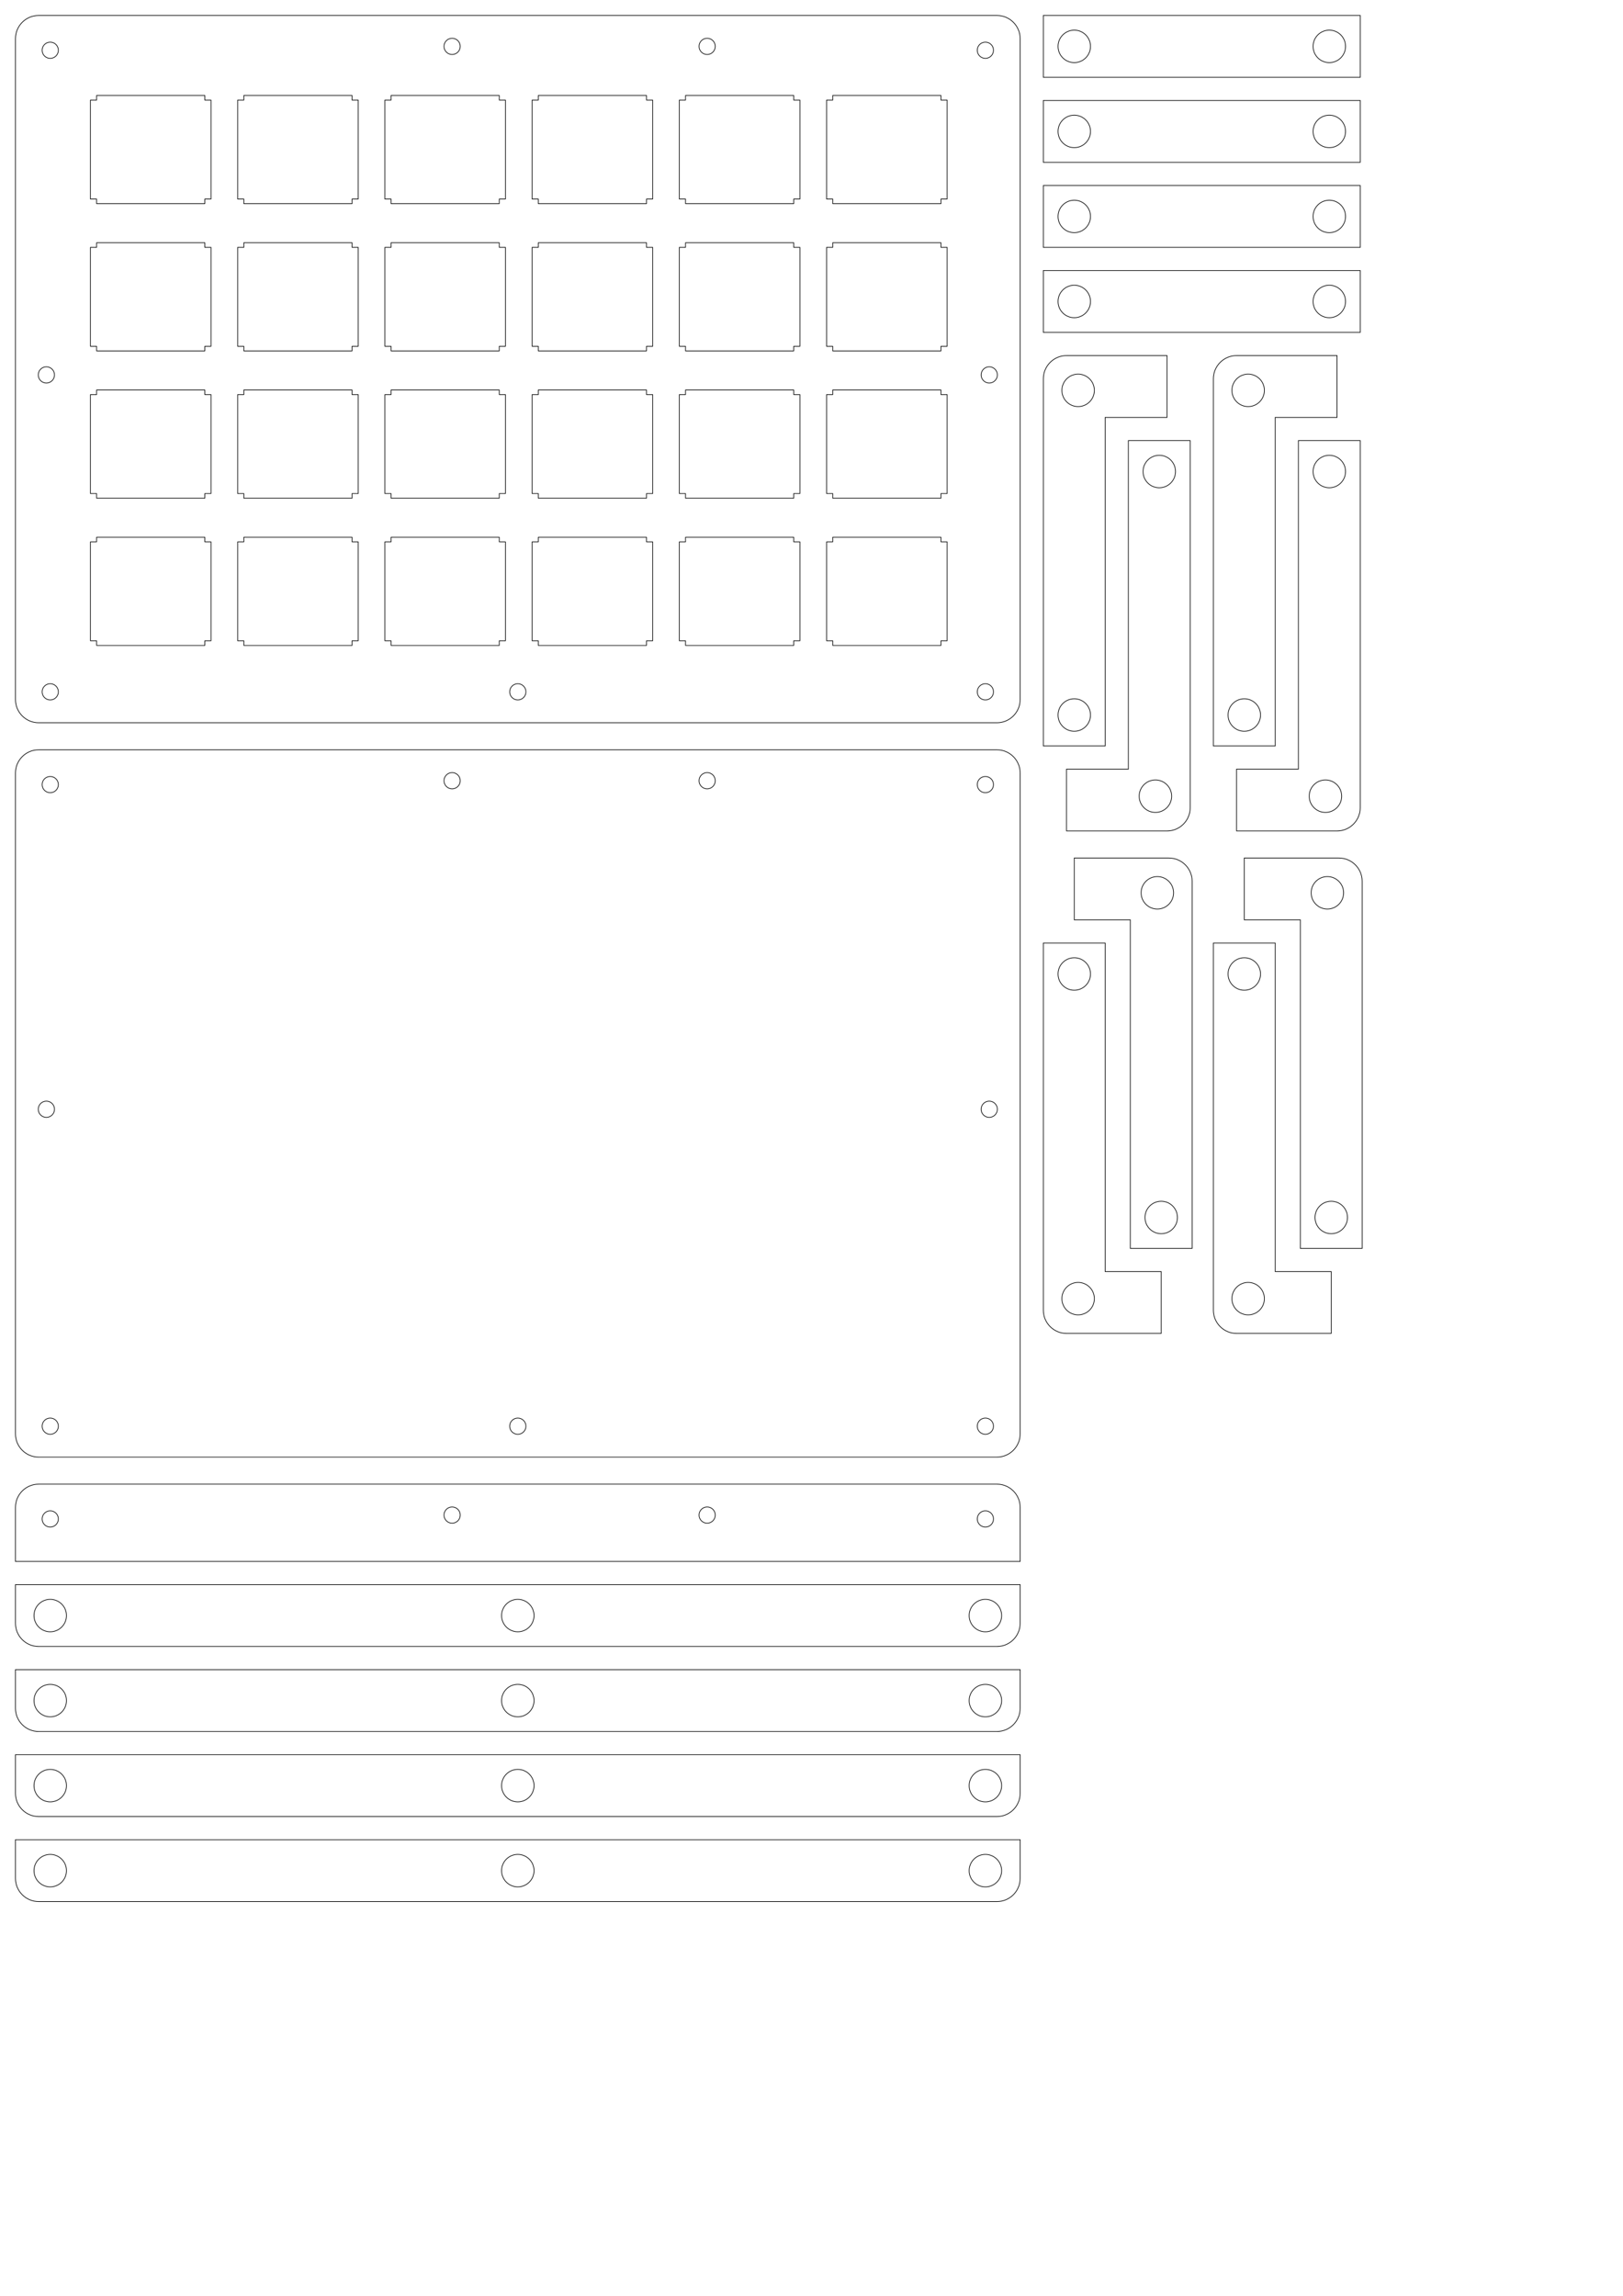 <?xml version="1.0" encoding="utf-8"?>
<!-- Generator: Adobe Illustrator 16.0.3, SVG Export Plug-In . SVG Version: 6.00 Build 0)  -->
<!DOCTYPE svg PUBLIC "-//W3C//DTD SVG 1.1//EN" "http://www.w3.org/Graphics/SVG/1.1/DTD/svg11.dtd">
<svg version="1.1" id="all" xmlns="http://www.w3.org/2000/svg" xmlns:xlink="http://www.w3.org/1999/xlink" x="0px" y="0px"
	 width="595.279px" height="841.89px" viewBox="0 0 595.279 841.89" enable-background="new 0 0 595.279 841.89"
	 xml:space="preserve">
<g id="middle_x5F_b1">
	<circle fill="none" stroke="#000000" stroke-width="0.25" cx="189.92" cy="592.44" r="5.952"/>
	<circle fill="none" stroke="#000000" stroke-width="0.25" cx="18.426" cy="592.442" r="5.952"/>
	<circle fill="none" stroke="#000000" stroke-width="0.25" cx="361.418" cy="592.443" r="5.953"/>
	<path fill="none" stroke="#000000" stroke-width="0.25" d="M365.668,603.779H14.173c-4.678,0-8.504-3.826-8.504-8.504v-14.174
		h368.502v14.174C374.172,599.953,370.344,603.779,365.668,603.779z"/>
</g>
<g id="middle_x5F_b2">
	<circle fill="none" stroke="#000000" stroke-width="0.25" cx="189.92" cy="623.621" r="5.953"/>
	<circle fill="none" stroke="#000000" stroke-width="0.25" cx="18.426" cy="623.624" r="5.952"/>
	<circle fill="none" stroke="#000000" stroke-width="0.25" cx="361.418" cy="623.623" r="5.953"/>
	<path fill="none" stroke="#000000" stroke-width="0.25" d="M365.668,634.958H14.173c-4.678,0-8.504-3.826-8.504-8.504v-14.172
		h368.502v14.172C374.172,631.132,370.344,634.958,365.668,634.958z"/>
</g>
<g id="middle_x5F_b3">
	<circle fill="none" stroke="#000000" stroke-width="0.25" cx="189.92" cy="654.802" r="5.953"/>
	<circle fill="none" stroke="#000000" stroke-width="0.25" cx="18.426" cy="654.805" r="5.952"/>
	<circle fill="none" stroke="#000000" stroke-width="0.25" cx="361.418" cy="654.804" r="5.953"/>
	<path fill="none" stroke="#000000" stroke-width="0.25" d="M365.668,666.14H14.173c-4.678,0-8.504-3.824-8.504-8.504v-14.172
		h368.502v14.172C374.172,662.314,370.344,666.14,365.668,666.14z"/>
</g>
<g id="middle_x5F_b4">
	<circle fill="none" stroke="#000000" stroke-width="0.25" cx="189.92" cy="685.983" r="5.952"/>
	<circle fill="none" stroke="#000000" stroke-width="0.25" cx="18.426" cy="685.985" r="5.952"/>
	<circle fill="none" stroke="#000000" stroke-width="0.25" cx="361.418" cy="685.986" r="5.953"/>
	<path fill="none" stroke="#000000" stroke-width="0.25" d="M365.668,697.322H14.173c-4.678,0-8.504-3.826-8.504-8.504v-14.174
		h368.502v14.174C374.172,693.496,370.344,697.322,365.668,697.322z"/>
</g>
<g id="middle_x5F_r4">
	<circle fill="none" stroke="#000000" stroke-width="0.25" cx="486.852" cy="327.401" r="5.952"/>
	<circle fill="none" stroke="#000000" stroke-width="0.25" cx="488.269" cy="446.458" r="5.952"/>
	<path fill="none" stroke="#000000" stroke-width="0.25" d="M456.378,314.646h34.726c4.677,0,8.504,3.826,8.504,8.504v134.648
		h-22.677V337.323h-20.553V314.646z"/>
</g>
<g id="middle_x5F_r3">
	<circle fill="none" stroke="#000000" stroke-width="0.25" cx="457.795" cy="476.223" r="5.952"/>
	<circle fill="none" stroke="#000000" stroke-width="0.25" cx="456.378" cy="357.167" r="5.952"/>
	<path fill="none" stroke="#000000" stroke-width="0.25" d="M488.269,488.98h-34.726c-4.678,0-8.505-3.826-8.505-8.506V345.827
		h22.678V466.3h20.553V488.98z"/>
</g>
<g id="middle_x5F_r2">
	<circle fill="none" stroke="#000000" stroke-width="0.25" cx="424.489" cy="327.401" r="5.952"/>
	<circle fill="none" stroke="#000000" stroke-width="0.25" cx="425.906" cy="446.458" r="5.952"/>
	<path fill="none" stroke="#000000" stroke-width="0.25" d="M394.016,314.646h34.726c4.678,0,8.504,3.826,8.504,8.504v134.648
		h-22.677V337.323h-20.553V314.646z"/>
</g>
<g id="middle_x5F_r1">
	<circle fill="none" stroke="#000000" stroke-width="0.25" cx="395.433" cy="476.223" r="5.952"/>
	<circle fill="none" stroke="#000000" stroke-width="0.25" cx="394.016" cy="357.167" r="5.952"/>
	<path fill="none" stroke="#000000" stroke-width="0.25" d="M425.906,488.98H391.18c-4.677,0-8.504-3.826-8.504-8.506V345.827
		h22.677V466.3h20.553V488.98z"/>
</g>
<g id="middle_x5F_l4">
	<circle fill="none" stroke="#000000" stroke-width="0.25" cx="486.142" cy="291.97" r="5.952"/>
	<circle fill="none" stroke="#000000" stroke-width="0.25" cx="487.56" cy="172.915" r="5.952"/>
	<path fill="none" stroke="#000000" stroke-width="0.25" d="M498.897,161.575v134.648c0,4.677-3.827,8.504-8.504,8.504h-36.852
		v-22.678h22.679V161.575H498.897z"/>
</g>
<g id="middle_x5F_l3">
	<circle fill="none" stroke="#000000" stroke-width="0.25" cx="457.795" cy="143.15" r="5.952"/>
	<circle fill="none" stroke="#000000" stroke-width="0.25" cx="456.377" cy="262.206" r="5.952"/>
	<path fill="none" stroke="#000000" stroke-width="0.25" d="M445.038,273.546V138.897c0-4.677,3.827-8.504,8.505-8.504h36.851
		v22.678h-22.678v120.475H445.038z"/>
</g>
<g id="middle_x5F_l2">
	<circle fill="none" stroke="#000000" stroke-width="0.25" cx="423.779" cy="291.97" r="5.952"/>
	<circle fill="none" stroke="#000000" stroke-width="0.25" cx="425.197" cy="172.915" r="5.952"/>
	<path fill="none" stroke="#000000" stroke-width="0.25" d="M436.534,161.575v134.648c0,4.677-3.827,8.504-8.504,8.504H391.18
		v-22.678h22.678V161.575H436.534z"/>
</g>
<g id="middle_x5F_l1">
	<circle fill="none" stroke="#000000" stroke-width="0.25" cx="395.433" cy="143.15" r="5.952"/>
	<circle fill="none" stroke="#000000" stroke-width="0.25" cx="394.015" cy="262.206" r="5.952"/>
	<path fill="none" stroke="#000000" stroke-width="0.25" d="M382.677,273.546V138.897c0-4.677,3.827-8.504,8.504-8.504h36.851
		v22.678h-22.678v120.475H382.677z"/>
</g>
<g id="middle_x5F_t4">
	<polygon fill="none" stroke="#000000" stroke-width="0.25" points="492.388,99.212 458.638,99.212 382.677,99.212 382.677,121.89 
		458.638,121.89 492.388,121.89 498.898,121.89 498.898,99.212 	"/>
	<circle fill="none" stroke="#000000" stroke-width="0.25" cx="394.016" cy="110.551" r="5.952"/>
	<circle fill="none" stroke="#000000" stroke-width="0.25" cx="487.559" cy="110.551" r="5.953"/>
</g>
<g id="middle_x5F_t3">
	<polygon fill="none" stroke="#000000" stroke-width="0.25" points="492.388,68.031 458.638,68.031 382.677,68.031 382.677,90.709 
		458.638,90.709 492.388,90.709 498.898,90.709 498.898,68.031 	"/>
	<circle fill="none" stroke="#000000" stroke-width="0.25" cx="394.016" cy="79.37" r="5.952"/>
	<circle fill="none" stroke="#000000" stroke-width="0.25" cx="487.559" cy="79.37" r="5.953"/>
</g>
<g id="middle_x5F_t2">
	<polygon fill="none" stroke="#000000" stroke-width="0.25" points="492.388,36.851 458.638,36.851 382.677,36.851 382.677,59.528 
		458.638,59.528 492.388,59.528 498.898,59.528 498.898,36.851 	"/>
	<circle fill="none" stroke="#000000" stroke-width="0.25" cx="394.016" cy="48.189" r="5.952"/>
	<circle fill="none" stroke="#000000" stroke-width="0.25" cx="487.559" cy="48.189" r="5.953"/>
</g>
<g id="middle_x5F_t1">
	<polygon fill="none" stroke="#000000" stroke-width="0.25" points="492.388,5.669 458.638,5.669 382.677,5.669 382.677,28.347 
		458.638,28.347 492.388,28.347 498.898,28.347 498.898,5.669 	"/>
	<circle fill="none" stroke="#000000" stroke-width="0.25" cx="394.016" cy="17.008" r="5.952"/>
	<circle fill="none" stroke="#000000" stroke-width="0.25" cx="487.559" cy="17.008" r="5.953"/>
</g>
<g id="tilt">
	<circle fill="none" stroke="#000000" stroke-width="0.25" cx="165.826" cy="555.591" r="2.977"/>
	<circle fill="none" stroke="#000000" stroke-width="0.25" cx="259.37" cy="555.591" r="2.977"/>
	<circle fill="none" stroke="#000000" stroke-width="0.25" cx="361.418" cy="557.009" r="2.977"/>
	<circle fill="none" stroke="#000000" stroke-width="0.25" cx="18.425" cy="557.009" r="2.977"/>
	<path fill="none" stroke="#000000" stroke-width="0.25" d="M374.172,552.755c0-4.676-3.826-8.502-8.504-8.502H14.174
		c-4.677,0-8.504,3.826-8.504,8.502l-0.001,19.844h368.502L374.172,552.755L374.172,552.755z"/>
</g>
<g id="bottom">
	<circle fill="none" stroke="#000000" stroke-width="0.25" cx="165.825" cy="286.299" r="2.977"/>
	<circle fill="none" stroke="#000000" stroke-width="0.25" cx="259.369" cy="286.299" r="2.977"/>
	<circle fill="none" stroke="#000000" stroke-width="0.25" cx="189.919" cy="522.993" r="2.978"/>
	<circle fill="none" stroke="#000000" stroke-width="0.25" cx="18.426" cy="522.991" r="2.978"/>
	<circle fill="none" stroke="#000000" stroke-width="0.25" cx="361.415" cy="522.991" r="2.978"/>
	<path fill="none" stroke="#000000" stroke-width="0.25" d="M374.17,283.464c0-4.677-3.827-8.504-8.504-8.504H14.173
		c-4.677,0-8.504,3.827-8.504,8.504v242.364c0,4.676,3.827,8.504,8.504,8.504h351.493c4.677,0,8.504-3.828,8.504-8.504V283.464z"/>
	<circle fill="none" stroke="#000000" stroke-width="0.25" cx="361.414" cy="287.717" r="2.977"/>
	<circle fill="none" stroke="#000000" stroke-width="0.25" cx="362.831" cy="406.774" r="2.977"/>
	<circle fill="none" stroke="#000000" stroke-width="0.25" cx="18.425" cy="287.717" r="2.977"/>
	<circle fill="none" stroke="#000000" stroke-width="0.25" cx="17.008" cy="406.774" r="2.977"/>
</g>
<g id="top">
	<polygon fill="none" stroke="#000000" stroke-width="0.25" stroke-linecap="round" stroke-linejoin="round" points="77.389,36.706 
		75.121,36.706 75.121,35.005 35.436,35.005 35.436,36.706 33.168,36.706 33.168,72.989 35.436,72.989 35.436,74.69 75.121,74.69 
		75.121,72.989 77.389,72.989 	"/>
	<polygon fill="none" stroke="#000000" stroke-width="0.25" stroke-linecap="round" stroke-linejoin="round" points="
		131.389,36.706 129.121,36.706 129.121,35.005 89.436,35.005 89.436,36.706 87.168,36.706 87.168,72.989 89.436,72.989 
		89.436,74.69 129.121,74.69 129.121,72.989 131.389,72.989 	"/>
	<polygon fill="none" stroke="#000000" stroke-width="0.25" stroke-linecap="round" stroke-linejoin="round" points="
		185.389,36.706 183.121,36.706 183.121,35.005 143.436,35.005 143.436,36.706 141.168,36.706 141.168,72.989 143.436,72.989 
		143.436,74.69 183.121,74.69 183.121,72.989 185.389,72.989 	"/>
	<polygon fill="none" stroke="#000000" stroke-width="0.25" stroke-linecap="round" stroke-linejoin="round" points="
		239.389,36.706 237.121,36.706 237.121,35.005 197.436,35.005 197.436,36.706 195.168,36.706 195.168,72.989 197.436,72.989 
		197.436,74.69 237.121,74.69 237.121,72.989 239.389,72.989 	"/>
	<polygon fill="none" stroke="#000000" stroke-width="0.25" stroke-linecap="round" stroke-linejoin="round" points="
		293.389,36.706 291.12,36.706 291.12,35.005 251.436,35.005 251.436,36.706 249.168,36.706 249.168,72.989 251.436,72.989 
		251.436,74.69 291.12,74.69 291.12,72.989 293.389,72.989 	"/>
	<polygon fill="none" stroke="#000000" stroke-width="0.25" stroke-linecap="round" stroke-linejoin="round" points="
		347.389,36.706 345.119,36.706 345.119,35.005 305.436,35.005 305.436,36.706 303.168,36.706 303.168,72.989 305.436,72.989 
		305.436,74.69 345.119,74.69 345.119,72.989 347.389,72.989 	"/>
	<polygon fill="none" stroke="#000000" stroke-width="0.25" stroke-linecap="round" stroke-linejoin="round" points="77.389,90.706 
		75.121,90.706 75.121,89.006 35.436,89.006 35.436,90.706 33.168,90.706 33.168,126.989 35.436,126.989 35.436,128.69 
		75.121,128.69 75.121,126.989 77.389,126.989 	"/>
	<polygon fill="none" stroke="#000000" stroke-width="0.25" stroke-linecap="round" stroke-linejoin="round" points="
		131.389,90.706 129.121,90.706 129.121,89.006 89.436,89.006 89.436,90.706 87.168,90.706 87.168,126.989 89.436,126.989 
		89.436,128.69 129.121,128.69 129.121,126.989 131.389,126.989 	"/>
	<polygon fill="none" stroke="#000000" stroke-width="0.25" stroke-linecap="round" stroke-linejoin="round" points="
		185.389,90.706 183.121,90.706 183.121,89.006 143.436,89.006 143.436,90.706 141.168,90.706 141.168,126.989 143.436,126.989 
		143.436,128.69 183.121,128.69 183.121,126.989 185.389,126.989 	"/>
	<polygon fill="none" stroke="#000000" stroke-width="0.25" stroke-linecap="round" stroke-linejoin="round" points="
		239.389,90.706 237.121,90.706 237.121,89.006 197.436,89.006 197.436,90.706 195.168,90.706 195.168,126.989 197.436,126.989 
		197.436,128.69 237.121,128.69 237.121,126.989 239.389,126.989 	"/>
	<polygon fill="none" stroke="#000000" stroke-width="0.25" stroke-linecap="round" stroke-linejoin="round" points="
		293.389,90.706 291.12,90.706 291.12,89.006 251.436,89.006 251.436,90.706 249.168,90.706 249.168,126.989 251.436,126.989 
		251.436,128.69 291.12,128.69 291.12,126.989 293.389,126.989 	"/>
	<polygon fill="none" stroke="#000000" stroke-width="0.25" stroke-linecap="round" stroke-linejoin="round" points="
		347.389,90.706 345.119,90.706 345.119,89.006 305.436,89.006 305.436,90.706 303.168,90.706 303.168,126.989 305.436,126.989 
		305.436,128.69 345.119,128.69 345.119,126.989 347.389,126.989 	"/>
	<polygon fill="none" stroke="#000000" stroke-width="0.25" stroke-linecap="round" stroke-linejoin="round" points="
		185.389,144.706 183.121,144.706 183.121,143.006 143.436,143.006 143.436,144.706 141.168,144.706 141.168,180.989 
		143.436,180.989 143.436,182.69 183.121,182.69 183.121,180.989 185.389,180.989 	"/>
	<polygon fill="none" stroke="#000000" stroke-width="0.25" stroke-linecap="round" stroke-linejoin="round" points="
		77.389,144.706 75.121,144.706 75.121,143.006 35.436,143.006 35.436,144.706 33.168,144.706 33.168,180.989 35.436,180.989 
		35.436,182.69 75.121,182.69 75.121,180.989 77.389,180.989 	"/>
	<polygon fill="none" stroke="#000000" stroke-width="0.25" stroke-linecap="round" stroke-linejoin="round" points="
		131.389,144.706 129.121,144.706 129.121,143.006 89.436,143.006 89.436,144.706 87.168,144.706 87.168,180.989 89.436,180.989 
		89.436,182.69 129.121,182.69 129.121,180.989 131.389,180.989 	"/>
	<polygon fill="none" stroke="#000000" stroke-width="0.25" stroke-linecap="round" stroke-linejoin="round" points="
		239.389,144.706 237.121,144.706 237.121,143.006 197.436,143.006 197.436,144.706 195.168,144.706 195.168,180.989 
		197.436,180.989 197.436,182.69 237.121,182.69 237.121,180.989 239.389,180.989 	"/>
	<polygon fill="none" stroke="#000000" stroke-width="0.25" stroke-linecap="round" stroke-linejoin="round" points="
		293.389,144.706 291.12,144.706 291.12,143.006 251.436,143.006 251.436,144.706 249.168,144.706 249.168,180.989 251.436,180.989 
		251.436,182.69 291.12,182.69 291.12,180.989 293.389,180.989 	"/>
	<polygon fill="none" stroke="#000000" stroke-width="0.25" stroke-linecap="round" stroke-linejoin="round" points="
		347.389,144.706 345.119,144.706 345.119,143.006 305.436,143.006 305.436,144.706 303.168,144.706 303.168,180.989 
		305.436,180.989 305.436,182.69 345.119,182.69 345.119,180.989 347.389,180.989 	"/>
	<polygon fill="none" stroke="#000000" stroke-width="0.25" stroke-linecap="round" stroke-linejoin="round" points="
		239.389,198.706 237.121,198.706 237.121,197.006 197.436,197.006 197.436,198.706 195.168,198.706 195.168,234.989 
		197.436,234.989 197.436,236.69 237.121,236.69 237.121,234.989 239.389,234.989 	"/>
	<polygon fill="none" stroke="#000000" stroke-width="0.25" stroke-linecap="round" stroke-linejoin="round" points="
		185.389,198.706 183.121,198.706 183.121,197.006 143.436,197.006 143.436,198.706 141.168,198.706 141.168,234.989 
		143.436,234.989 143.436,236.69 183.121,236.69 183.121,234.989 185.389,234.989 	"/>
	<polygon fill="none" stroke="#000000" stroke-width="0.25" stroke-linecap="round" stroke-linejoin="round" points="
		77.389,198.706 75.121,198.706 75.121,197.006 35.436,197.006 35.436,198.706 33.168,198.706 33.168,234.989 35.436,234.989 
		35.436,236.69 75.121,236.69 75.121,234.989 77.389,234.989 	"/>
	<polygon fill="none" stroke="#000000" stroke-width="0.25" stroke-linecap="round" stroke-linejoin="round" points="
		131.389,198.706 129.121,198.706 129.121,197.006 89.436,197.006 89.436,198.706 87.168,198.706 87.168,234.989 89.436,234.989 
		89.436,236.69 129.121,236.69 129.121,234.989 131.389,234.989 	"/>
	<polygon fill="none" stroke="#000000" stroke-width="0.25" stroke-linecap="round" stroke-linejoin="round" points="
		293.389,198.706 291.12,198.706 291.12,197.006 251.436,197.006 251.436,198.706 249.168,198.706 249.168,234.989 251.436,234.989 
		251.436,236.69 291.12,236.69 291.12,234.989 293.389,234.989 	"/>
	<polygon fill="none" stroke="#000000" stroke-width="0.25" stroke-linecap="round" stroke-linejoin="round" points="
		347.389,198.706 345.119,198.706 345.119,197.006 305.436,197.006 305.436,198.706 303.168,198.706 303.168,234.989 
		305.436,234.989 305.436,236.69 345.119,236.69 345.119,234.989 347.389,234.989 	"/>
	<circle fill="none" stroke="#000000" stroke-width="0.25" cx="165.825" cy="17.008" r="2.977"/>
	<circle fill="none" stroke="#000000" stroke-width="0.25" cx="259.369" cy="17.008" r="2.977"/>
	<circle fill="none" stroke="#000000" stroke-width="0.25" cx="189.92" cy="253.701" r="2.977"/>
	<circle fill="none" stroke="#000000" stroke-width="0.25" cx="18.426" cy="253.701" r="2.977"/>
	<circle fill="none" stroke="#000000" stroke-width="0.25" cx="361.416" cy="253.701" r="2.977"/>
	<path fill="none" stroke="#000000" stroke-width="0.25" d="M374.171,14.173c0-4.677-3.827-8.504-8.505-8.504H14.173
		c-4.677,0-8.504,3.827-8.504,8.504v242.362c0,4.677,3.827,8.504,8.504,8.504h351.493c4.678,0,8.505-3.827,8.505-8.504V14.173z"/>
	<circle fill="none" stroke="#000000" stroke-width="0.25" cx="361.415" cy="18.426" r="2.977"/>
	<circle fill="none" stroke="#000000" stroke-width="0.25" cx="362.832" cy="137.483" r="2.977"/>
	<circle fill="none" stroke="#000000" stroke-width="0.25" cx="18.425" cy="18.426" r="2.977"/>
	<circle fill="none" stroke="#000000" stroke-width="0.25" cx="17.008" cy="137.483" r="2.977"/>
</g>
</svg>
